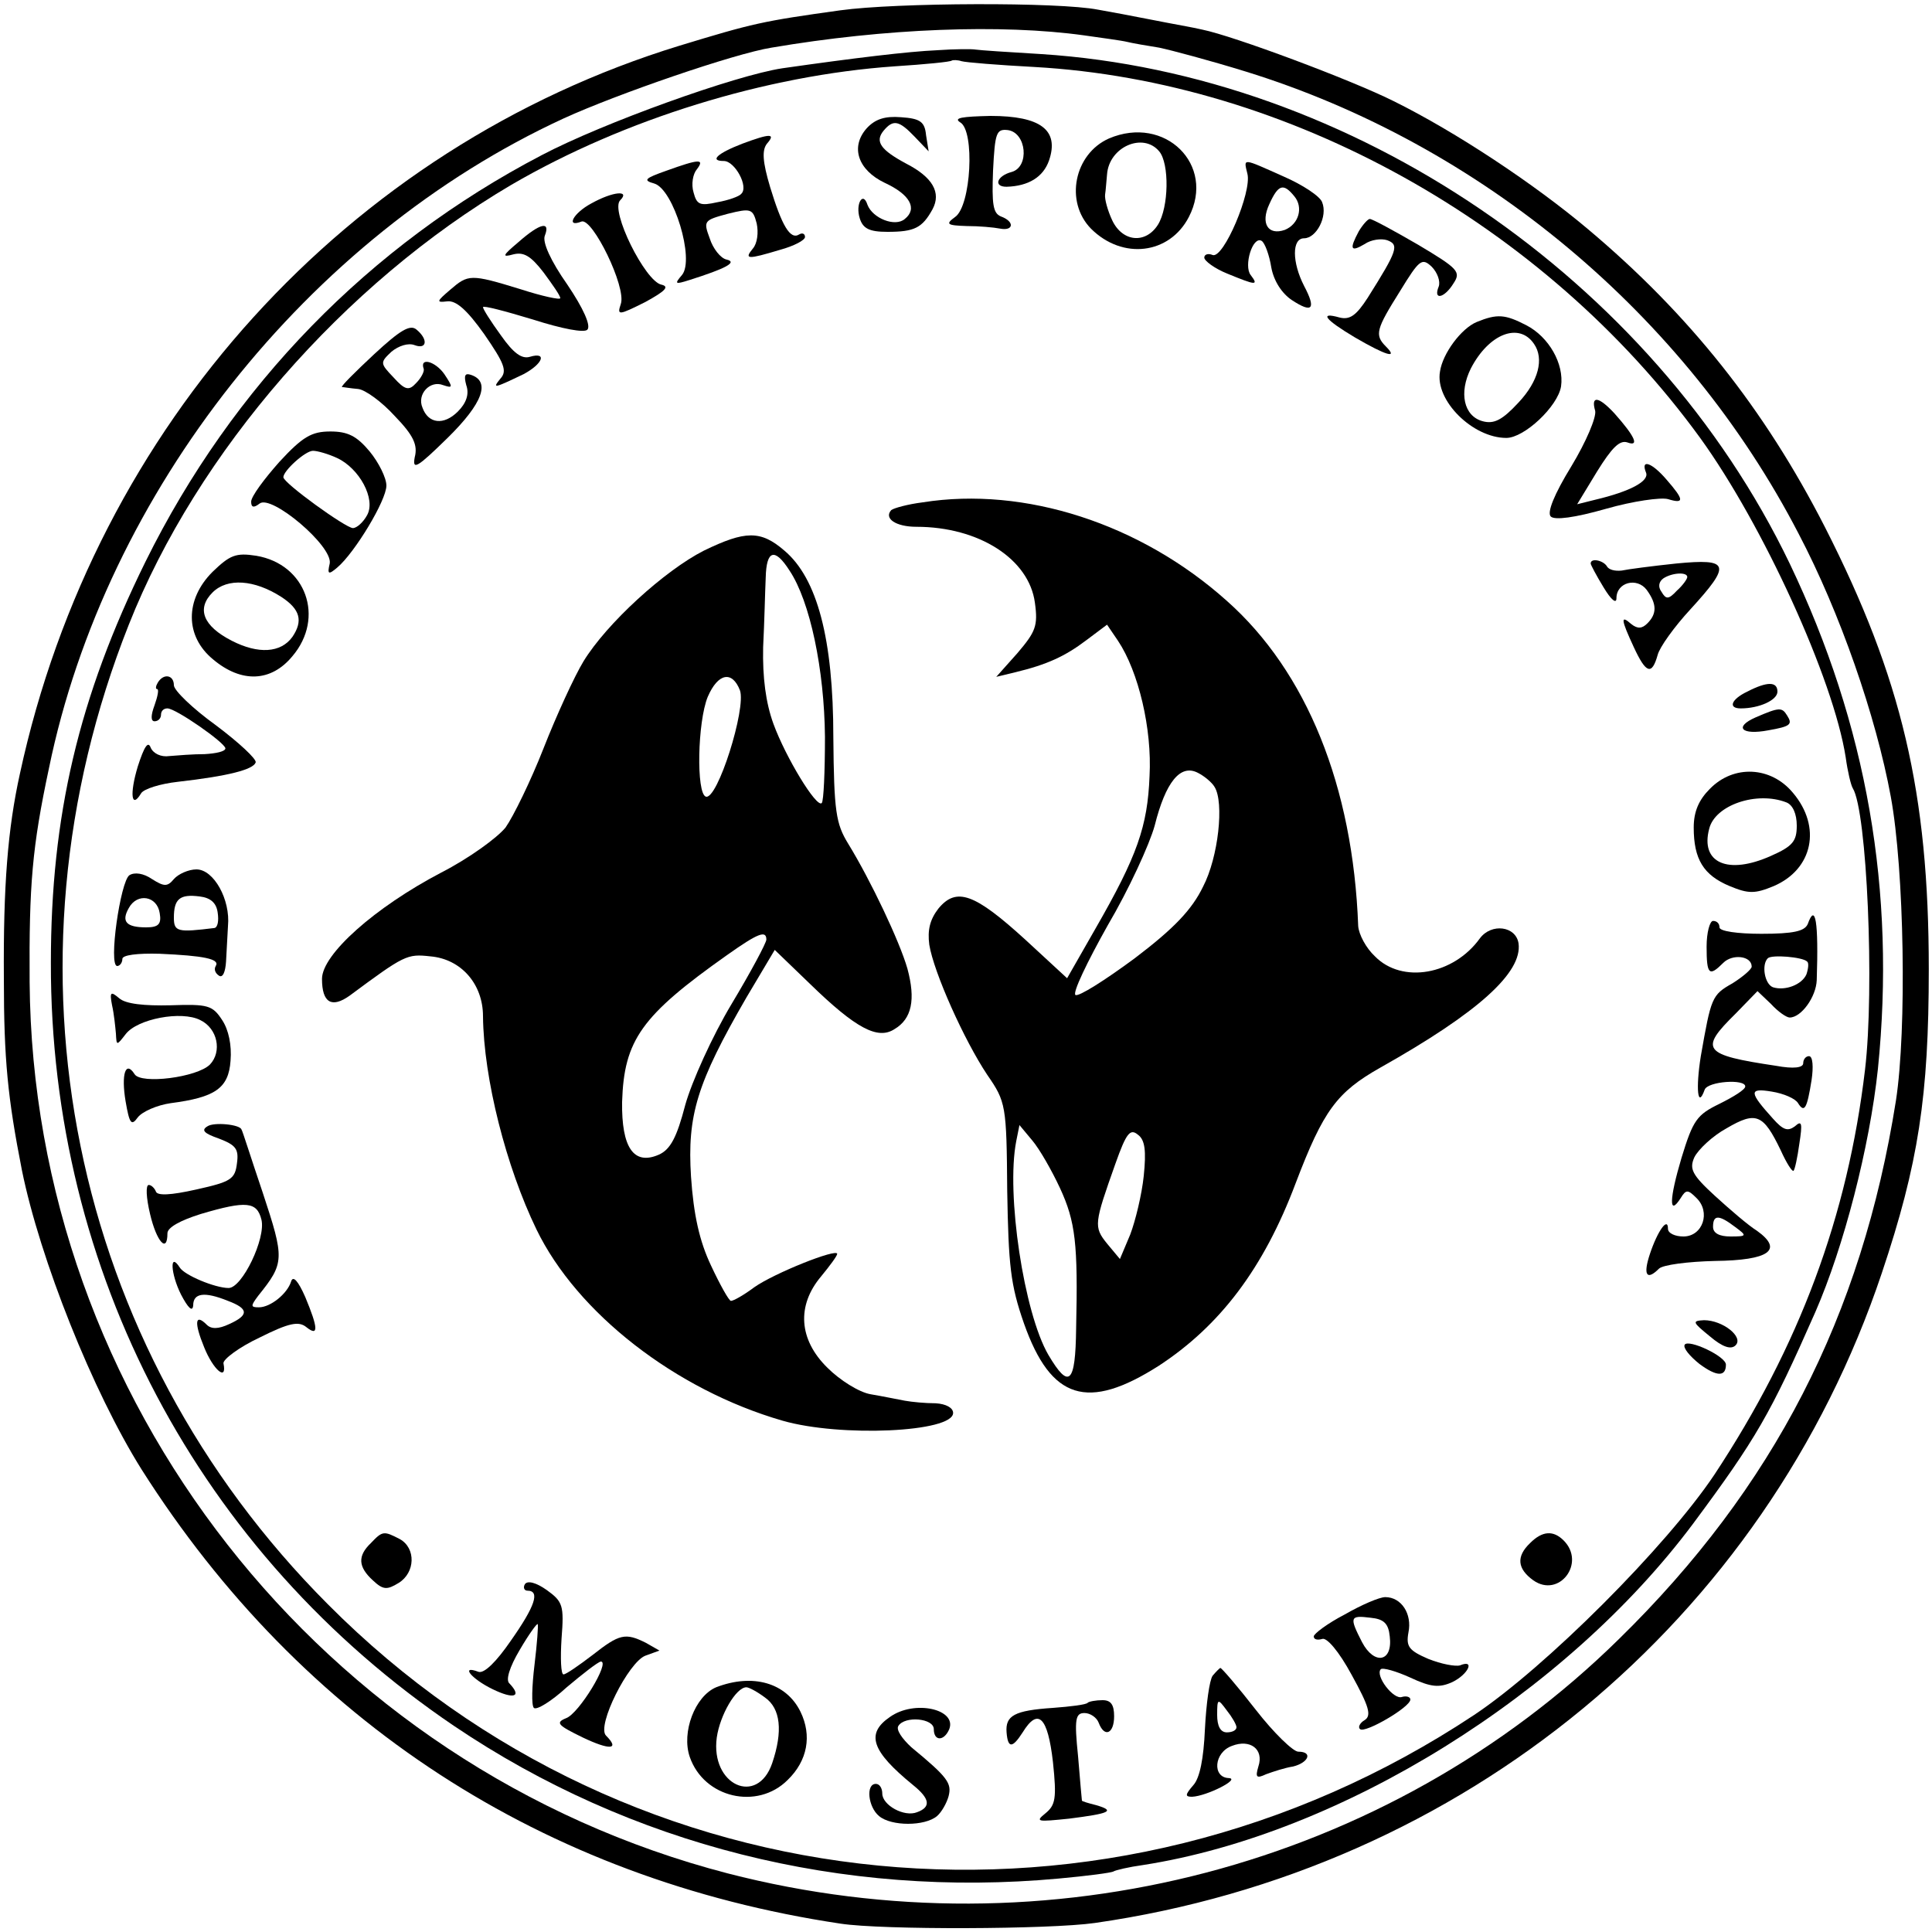 <?xml version="1.0" standalone="no"?>
<!DOCTYPE svg PUBLIC "-//W3C//DTD SVG 20010904//EN"
 "http://www.w3.org/TR/2001/REC-SVG-20010904/DTD/svg10.dtd">
<svg version="1.0" xmlns="http://www.w3.org/2000/svg"
 width="300pt" height="300pt" viewBox="0 0 300 300"
 preserveAspectRatio="xMidYMid meet">
<g transform="translate(0,300) scale(0.1,-0.1)"
fill="#000000" stroke="none">
<path d="M1305 2984 c-122 -17 -135 -20 -250 -55 -515 -158 -907 -589 -1024
-1130 -19 -86 -26 -174 -25 -319 0 -125 6 -185 28 -297 28 -138 110 -344 186
-465 248 -391 624 -636 1085 -705 65 -10 325 -9 395 1 572 82 1041 469 1222
1009 57 170 73 275 73 472 0 274 -42 452 -161 686 -94 184 -211 331 -368 463
-83 70 -205 151 -302 199 -66 33 -248 101 -297 111 -12 3 -47 9 -77 15 -30 6
-68 13 -85 16 -61 12 -313 11 -400 -1z m379 -39 c28 -4 58 -8 66 -10 8 -2 31
-6 50 -9 19 -4 79 -20 134 -37 366 -113 683 -378 859 -718 64 -122 120 -283
143 -408 21 -114 25 -362 8 -472 -53 -335 -190 -601 -430 -836 -360 -354 -888
-492 -1384 -364 -631 164 -1079 736 -1084 1384 -1 151 4 210 30 332 88 429
402 826 799 1009 83 38 266 101 323 110 176 30 357 37 486 19z"/>
<path d="M1455 2922 c-45 -2 -128 -12 -240 -28 -73 -11 -279 -85 -374 -135
-268 -140 -480 -358 -615 -631 -104 -211 -147 -395 -147 -623 -1 -480 230
-917 626 -1185 274 -185 603 -268 939 -237 44 4 82 9 85 11 3 2 24 7 46 10
308 48 656 265 854 530 98 132 120 170 190 329 44 101 84 255 97 377 28 276
-17 534 -137 785 -213 443 -680 760 -1162 791 -51 3 -96 6 -102 7 -5 1 -32 1
-60 -1z m151 -26 c394 -22 792 -243 1034 -576 97 -134 207 -374 226 -496 3
-22 8 -43 11 -48 22 -35 34 -311 19 -437 -27 -228 -102 -429 -234 -629 -75
-112 -262 -299 -373 -373 -567 -376 -1306 -305 -1780 172 -401 402 -520 989
-309 1521 106 268 334 530 594 683 175 102 395 170 595 184 47 3 88 7 89 9 2
1 9 1 15 -1 7 -2 57 -6 113 -9z"/>
<path d="M1346 2801 c-26 -29 -14 -65 28 -85 39 -18 51 -40 31 -56 -15 -13
-50 1 -58 22 -7 22 -19 1 -12 -21 5 -16 15 -21 43 -21 42 0 54 6 70 35 14 26
0 50 -41 71 -39 21 -49 34 -35 51 15 18 24 16 48 -9 l22 -23 -4 25 c-2 21 -9
26 -39 28 -25 2 -40 -3 -53 -17z"/>
<path d="M1491 2810 c23 -13 17 -130 -8 -147 -15 -11 -13 -13 18 -14 19 0 42
-2 52 -4 21 -4 23 11 1 19 -12 5 -14 19 -12 71 3 59 5 65 23 63 29 -4 34 -57
6 -65 -23 -6 -29 -23 -8 -23 34 1 57 15 66 41 16 47 -13 69 -91 69 -44 -1 -58
-3 -47 -10z"/>
<path d="M1722 2785 c-54 -24 -69 -98 -28 -140 49 -49 122 -40 152 18 42 81
-37 159 -124 122z m78 -20 c16 -19 15 -87 -2 -114 -19 -30 -55 -27 -71 7 -7
15 -12 33 -11 40 1 6 2 21 3 31 3 43 56 66 81 36z"/>
<path d="M1153 2777 c-39 -15 -52 -27 -29 -27 17 0 39 -40 27 -51 -3 -4 -20
-10 -37 -13 -27 -6 -32 -4 -37 15 -4 13 -1 29 5 36 13 17 3 16 -47 -2 -34 -12
-37 -15 -19 -20 30 -9 63 -118 43 -142 -12 -14 -11 -15 11 -8 57 18 76 28 58
32 -9 2 -21 17 -26 33 -10 27 -9 28 28 38 36 9 39 8 45 -15 3 -14 1 -31 -6
-39 -14 -17 -8 -17 42 -2 22 6 39 15 39 20 0 5 -4 7 -9 4 -14 -9 -27 14 -45
73 -12 40 -13 58 -5 68 14 16 5 16 -38 0z"/>
<path d="M1937 2730 c7 -28 -37 -132 -54 -126 -7 3 -13 1 -13 -4 0 -5 16 -17
36 -25 44 -18 49 -19 36 -2 -11 14 3 61 17 53 5 -3 12 -22 15 -41 4 -22 17
-41 32 -51 32 -21 38 -14 19 22 -19 37 -19 74 0 74 19 0 37 34 28 56 -3 9 -30
27 -60 40 -65 29 -62 29 -56 4z m73 -35 c14 -17 7 -43 -15 -52 -26 -9 -38 10
-24 40 14 31 22 33 39 12z"/>
<path d="M918 2684 c-28 -15 -40 -38 -15 -28 17 6 70 -102 61 -128 -6 -18 -4
-18 38 3 31 17 38 24 25 27 -25 5 -80 115 -64 131 16 16 -11 14 -45 -5z"/>
<path d="M2110 2641 c-15 -28 -13 -33 9 -20 10 7 26 9 35 6 19 -7 16 -16 -30
-89 -18 -28 -28 -35 -44 -31 -32 9 -23 -3 24 -31 48 -28 68 -34 48 -14 -18 18
-15 27 22 86 30 49 34 52 49 38 9 -9 14 -23 11 -31 -9 -22 9 -18 23 5 12 18 7
23 -55 60 -38 22 -71 40 -75 40 -3 0 -11 -9 -17 -19z"/>
<path d="M805 2624 c-25 -21 -26 -24 -8 -19 16 4 27 -2 47 -28 14 -19 26 -36
26 -40 0 -3 -28 3 -62 14 -78 24 -81 23 -109 -1 -21 -18 -22 -20 -5 -18 14 2
31 -13 58 -51 31 -45 36 -57 25 -69 -13 -16 -10 -15 36 7 30 16 37 35 10 27
-13 -4 -26 6 -45 33 -16 22 -28 41 -28 44 0 3 34 -6 77 -19 47 -15 80 -21 85
-16 6 6 -6 33 -31 70 -26 37 -39 66 -35 76 9 23 -7 20 -41 -10z"/>
<path d="M2293 2500 c-24 -10 -53 -49 -57 -77 -8 -45 51 -103 103 -103 28 0
80 49 85 80 5 35 -19 77 -54 95 -33 17 -45 18 -77 5z m89 -34 c16 -23 7 -58
-24 -91 -25 -27 -38 -34 -56 -29 -29 8 -37 44 -18 82 28 54 75 72 98 38z"/>
<path d="M581 2450 c-30 -28 -52 -50 -50 -51 2 0 13 -2 25 -3 11 -1 37 -20 57
-42 29 -30 36 -45 31 -64 -4 -21 4 -16 51 30 55 54 67 88 36 98 -9 3 -11 -1
-7 -16 5 -14 0 -28 -13 -41 -22 -22 -46 -19 -55 6 -9 21 12 43 32 35 15 -5 16
-4 2 17 -14 20 -39 27 -32 8 1 -4 -4 -14 -12 -22 -11 -12 -17 -11 -35 9 -21
22 -21 23 -3 40 11 9 26 14 36 10 19 -7 21 9 3 24 -10 9 -26 -1 -66 -38z"/>
<path d="M2477 2362 c2 -10 -14 -48 -37 -86 -27 -44 -38 -72 -32 -78 6 -6 37
-2 86 12 42 12 85 18 96 15 26 -8 25 -1 -2 30 -23 27 -41 33 -32 11 5 -13 -24
-29 -79 -42 l-28 -7 31 51 c23 37 35 49 47 45 19 -7 12 9 -20 45 -25 27 -37
28 -30 4z"/>
<path d="M434 2283 c-24 -27 -44 -54 -44 -62 0 -9 4 -10 13 -3 18 15 114 -66
109 -93 -4 -17 -2 -18 12 -6 27 23 76 104 76 127 0 12 -12 36 -26 53 -20 24
-34 31 -61 31 -29 0 -43 -8 -79 -47z m89 6 c35 -16 61 -64 47 -89 -6 -11 -16
-20 -22 -20 -11 0 -108 70 -108 79 0 10 34 41 46 41 7 0 24 -5 37 -11z"/>
<path d="M1433 2220 c-24 -3 -45 -9 -49 -12 -12 -13 7 -26 39 -26 97 0 175
-50 184 -118 5 -36 1 -45 -27 -78 l-33 -37 29 7 c50 12 78 25 111 50 l32 24
17 -25 c32 -48 53 -137 49 -210 -3 -78 -19 -124 -84 -237 l-44 -77 -65 60
c-79 72 -107 82 -135 48 -13 -17 -17 -33 -14 -56 7 -43 54 -148 90 -202 29
-42 30 -47 31 -180 2 -116 5 -146 26 -206 42 -119 99 -136 209 -66 95 62 163
151 213 284 43 113 64 141 131 179 153 86 221 148 215 193 -4 27 -42 32 -60 8
-41 -57 -121 -71 -163 -28 -14 13 -25 34 -26 47 -8 217 -80 395 -204 505 -134
120 -314 178 -472 153z m453 -442 c15 -24 6 -109 -18 -155 -17 -35 -44 -64
-106 -111 -46 -34 -87 -60 -92 -57 -5 3 18 51 50 108 33 56 65 126 73 155 17
68 40 96 67 82 10 -5 22 -15 26 -22z m-240 -623 c24 -52 28 -86 25 -218 -1
-86 -11 -95 -43 -41 -38 65 -66 250 -50 332 l5 25 20 -24 c11 -13 30 -46 43
-74z m130 19 c-3 -29 -13 -70 -21 -91 l-16 -38 -20 24 c-21 26 -20 31 13 124
17 48 23 55 35 45 11 -8 13 -25 9 -64z"/>
<path d="M1093 2145 c-61 -31 -151 -113 -187 -172 -14 -23 -42 -84 -62 -135
-20 -51 -47 -106 -59 -123 -13 -16 -57 -48 -100 -70 -103 -54 -185 -127 -185
-165 0 -37 15 -46 43 -26 85 63 89 65 125 61 48 -4 82 -43 82 -93 1 -97 36
-234 83 -331 63 -130 216 -249 382 -297 90 -26 265 -18 265 12 0 8 -11 14 -27
15 -16 0 -37 2 -48 4 -11 2 -35 7 -53 10 -18 3 -48 22 -67 41 -45 44 -48 97
-10 142 14 17 25 32 25 35 0 9 -98 -30 -129 -52 -16 -12 -32 -21 -36 -21 -3 0
-17 25 -31 55 -18 38 -27 79 -31 138 -6 95 9 145 86 278 l44 74 55 -53 c71
-69 105 -87 131 -70 27 16 33 46 20 94 -12 42 -57 137 -92 194 -19 31 -22 50
-23 165 0 153 -25 247 -76 290 -37 32 -61 31 -125 0z m133 -31 c32 -48 54
-154 55 -258 0 -54 -2 -100 -5 -103 -8 -8 -56 71 -75 123 -12 33 -17 72 -16
119 2 39 3 87 4 108 1 43 14 47 37 11z m-77 -186 c10 -28 -35 -171 -53 -165
-15 5 -13 116 3 155 16 37 38 41 50 10z m41 -387 c0 -5 -24 -50 -54 -100 -30
-50 -62 -121 -72 -157 -13 -50 -23 -69 -41 -77 -39 -17 -58 11 -57 82 3 96 30
134 163 228 48 34 61 39 61 24z"/>
<path d="M330 2112 c-43 -43 -43 -100 1 -136 44 -37 90 -35 123 5 51 60 21
143 -56 156 -32 5 -41 1 -68 -25z m107 -39 c29 -19 34 -37 17 -62 -18 -25 -53
-27 -94 -6 -45 23 -55 50 -30 75 23 23 65 20 107 -7z"/>
<path d="M2470 2125 c0 -2 9 -19 20 -37 12 -20 20 -26 20 -17 0 25 32 33 47
13 16 -22 16 -37 1 -52 -8 -8 -15 -9 -25 -1 -17 15 -16 7 4 -36 19 -41 28 -44
37 -12 3 12 26 44 51 71 64 70 61 79 -22 71 -38 -4 -76 -9 -85 -11 -10 -1 -20
1 -23 7 -6 9 -25 13 -25 4z m150 -21 c0 -3 -7 -13 -16 -21 -13 -14 -17 -14
-24 -2 -6 8 -4 16 3 21 14 9 37 10 37 2z"/>
<path d="M245 1940 c-3 -5 -4 -10 -1 -10 3 0 1 -11 -4 -25 -6 -16 -6 -25 0
-25 6 0 10 5 10 10 0 6 4 10 10 10 13 0 89 -53 90 -62 0 -5 -15 -8 -32 -9 -18
0 -43 -2 -55 -3 -13 -2 -25 4 -29 13 -4 11 -10 2 -20 -29 -13 -43 -10 -67 5
-42 4 7 30 15 57 18 79 9 117 19 121 30 2 5 -26 31 -62 58 -36 26 -65 54 -65
62 0 16 -16 19 -25 4z"/>
<path d="M2713 1926 c-25 -12 -30 -26 -10 -26 29 0 57 13 57 26 0 16 -16 16
-47 0z"/>
<path d="M2726 1886 c-34 -15 -22 -28 20 -20 34 6 38 9 29 23 -8 13 -12 13
-49 -3z"/>
<path d="M2655 1775 c-17 -17 -25 -35 -25 -60 0 -49 15 -74 56 -91 29 -12 39
-12 68 0 61 26 75 92 30 145 -34 41 -92 44 -129 6z m119 -21 c10 -4 16 -18 16
-36 0 -24 -6 -32 -40 -47 -67 -30 -110 -11 -96 42 9 37 74 59 120 41z"/>
<path d="M201 1641 c-14 -9 -33 -141 -19 -141 4 0 8 5 8 11 0 6 23 9 58 8 68
-3 94 -8 87 -19 -3 -5 -1 -11 5 -15 6 -4 10 6 11 22 1 15 2 40 3 55 4 41 -22
88 -49 88 -12 0 -28 -7 -35 -15 -10 -12 -15 -12 -34 0 -13 9 -27 11 -35 6z
m47 -59 c3 -17 -2 -22 -21 -22 -31 0 -39 9 -27 30 13 24 44 19 48 -8z m90 1
c2 -13 0 -23 -5 -24 -57 -7 -63 -6 -63 16 0 29 9 37 40 33 17 -2 26 -10 28
-25z"/>
<path d="M2807 1565 c-5 -11 -22 -15 -72 -15 -37 0 -65 4 -65 10 0 6 -4 10
-10 10 -5 0 -10 -18 -10 -40 0 -44 4 -47 26 -25 14 14 44 11 44 -6 0 -4 -14
-16 -30 -26 -32 -18 -33 -22 -49 -113 -8 -50 -5 -83 6 -52 5 13 63 17 63 5 0
-5 -18 -16 -40 -27 -35 -17 -41 -25 -59 -84 -19 -64 -20 -92 -1 -62 8 13 11
13 24 0 23 -22 10 -60 -20 -60 -13 0 -24 5 -24 12 0 19 -16 -3 -28 -39 -11
-33 -5 -42 14 -23 6 6 45 11 87 12 84 1 107 17 65 47 -13 8 -42 33 -65 54 -36
33 -40 42 -32 60 6 12 28 33 50 45 46 27 57 22 84 -34 9 -20 18 -34 20 -32 2
2 6 20 9 42 5 32 4 37 -7 27 -11 -8 -18 -6 -34 12 -37 41 -38 48 -2 42 19 -3
37 -11 41 -18 10 -16 14 -8 21 36 3 20 2 37 -4 37 -5 0 -9 -5 -9 -11 0 -7 -15
-9 -42 -4 -114 17 -120 25 -63 81 l34 35 21 -20 c11 -12 24 -21 29 -21 18 0
41 32 42 58 3 91 -2 121 -14 87z m-1 -58 c3 -2 2 -11 -1 -20 -7 -16 -33 -26
-52 -20 -13 5 -18 35 -8 45 6 6 54 2 61 -5z m-112 -412 c19 -14 19 -15 -7 -15
-17 0 -27 5 -27 15 0 19 9 19 34 0z"/>
<path d="M174 1439 c3 -13 5 -33 6 -44 1 -19 1 -19 15 -1 18 24 87 37 116 22
27 -13 34 -49 15 -69 -20 -20 -107 -31 -117 -15 -14 22 -21 0 -14 -42 6 -35 9
-39 19 -25 7 9 30 19 51 22 69 9 90 23 93 66 2 24 -3 48 -13 63 -15 23 -22 25
-80 23 -41 -1 -70 2 -80 11 -13 11 -15 10 -11 -11z"/>
<path d="M322 1251 c-10 -6 -5 -11 18 -19 26 -10 31 -16 28 -38 -3 -25 -9 -29
-63 -41 -40 -9 -61 -10 -63 -3 -2 5 -7 10 -11 10 -5 0 -4 -20 2 -45 10 -43 27
-62 27 -30 0 9 20 20 52 30 71 21 87 19 94 -9 7 -29 -30 -106 -51 -106 -21 0
-69 20 -76 32 -16 25 -14 -10 2 -42 11 -21 18 -28 19 -17 0 19 17 22 54 7 32
-12 33 -22 2 -36 -17 -8 -28 -8 -35 -1 -18 18 -20 4 -4 -35 14 -35 36 -54 30
-25 -1 6 24 25 56 40 46 23 61 26 73 16 19 -15 18 -1 -2 47 -11 25 -19 34 -22
24 -6 -19 -32 -40 -50 -40 -13 0 -13 2 -1 18 41 51 41 57 7 160 -18 53 -32 98
-33 98 -2 8 -43 12 -53 5z"/>
<path d="M2655 925 c20 -17 33 -21 40 -14 13 13 -20 39 -49 39 -19 -1 -18 -3
9 -25z"/>
<path d="M2616 912 c-3 -5 8 -18 23 -30 27 -20 41 -20 41 -1 0 13 -58 40 -64
31z"/>
<path d="M576 604 c-21 -20 -20 -37 3 -58 16 -15 22 -15 40 -4 26 16 27 54 2
68 -25 13 -27 13 -45 -6z"/>
<path d="M2376 604 c-22 -21 -20 -40 5 -58 40 -28 82 27 47 62 -16 16 -33 15
-52 -4z"/>
<path d="M815 540 c-3 -5 -1 -10 4 -10 20 0 12 -24 -26 -78 -22 -32 -41 -51
-50 -48 -29 11 -11 -11 22 -27 33 -16 46 -12 26 9 -6 5 0 25 16 52 14 24 27
42 28 40 1 -2 -1 -30 -5 -63 -4 -33 -5 -63 -1 -67 4 -4 27 10 51 32 25 21 48
39 53 40 15 0 -34 -81 -54 -88 -17 -7 -13 -11 26 -30 42 -20 58 -19 36 3 -15
15 35 114 61 124 l22 8 -21 12 c-32 16 -41 14 -83 -19 -21 -16 -41 -30 -45
-30 -4 0 -5 25 -3 56 4 51 2 57 -23 75 -17 12 -30 15 -34 9z"/>
<path d="M2088 493 c-27 -14 -48 -30 -48 -34 0 -5 6 -6 13 -4 7 3 26 -19 46
-56 27 -49 31 -63 20 -70 -7 -4 -11 -11 -7 -14 7 -7 78 34 78 46 0 4 -6 6 -13
4 -13 -5 -42 33 -33 43 3 3 24 -3 46 -13 32 -15 45 -16 65 -7 25 12 36 36 12
26 -7 -2 -29 2 -49 10 -30 13 -35 19 -31 41 6 29 -11 55 -36 55 -9 0 -37 -12
-63 -27z m70 -34 c5 -40 -24 -45 -43 -9 -20 39 -19 42 13 38 21 -2 28 -9 30
-29z"/>
<path d="M1883 398 c-5 -7 -10 -44 -12 -83 -2 -46 -8 -76 -18 -87 -13 -15 -13
-18 -2 -18 23 1 76 28 57 29 -26 1 -23 40 5 50 28 11 50 -5 41 -32 -5 -17 -3
-19 12 -12 11 4 29 10 42 12 24 6 31 23 8 23 -8 0 -38 29 -66 65 -28 36 -53
65 -55 65 -1 0 -7 -6 -12 -12z m37 -80 c0 -5 -7 -8 -15 -8 -10 0 -15 10 -15
27 0 26 1 26 15 7 8 -10 15 -22 15 -26z"/>
<path d="M1112 380 c-33 -14 -54 -70 -41 -108 22 -64 105 -83 152 -36 31 30
38 69 20 106 -22 45 -74 60 -131 38z m76 -16 c24 -17 28 -52 11 -102 -23 -67
-96 -34 -86 40 5 35 30 78 46 78 4 0 17 -7 29 -16z"/>
<path d="M1689 356 c-2 -3 -27 -6 -54 -8 -60 -4 -74 -12 -72 -38 2 -25 9 -25
25 0 24 39 39 24 47 -46 6 -57 4 -67 -12 -80 -16 -13 -12 -13 37 -8 63 8 73
12 42 21 -12 3 -22 6 -22 7 0 0 -3 31 -6 69 -6 58 -4 67 10 67 9 0 19 -7 22
-15 9 -24 24 -17 24 10 0 18 -5 25 -18 25 -10 0 -21 -2 -23 -4z"/>
<path d="M1382 334 c-38 -26 -29 -53 36 -106 26 -21 28 -34 6 -42 -20 -8 -54
11 -54 29 0 8 -4 15 -10 15 -16 0 -12 -36 5 -50 19 -16 71 -16 90 0 7 6 15 20
18 31 5 20 -1 29 -58 76 -14 13 -24 27 -20 33 10 16 55 12 55 -5 0 -19 16 -19
24 0 12 31 -54 46 -92 19z"/>
</g>
</svg>
